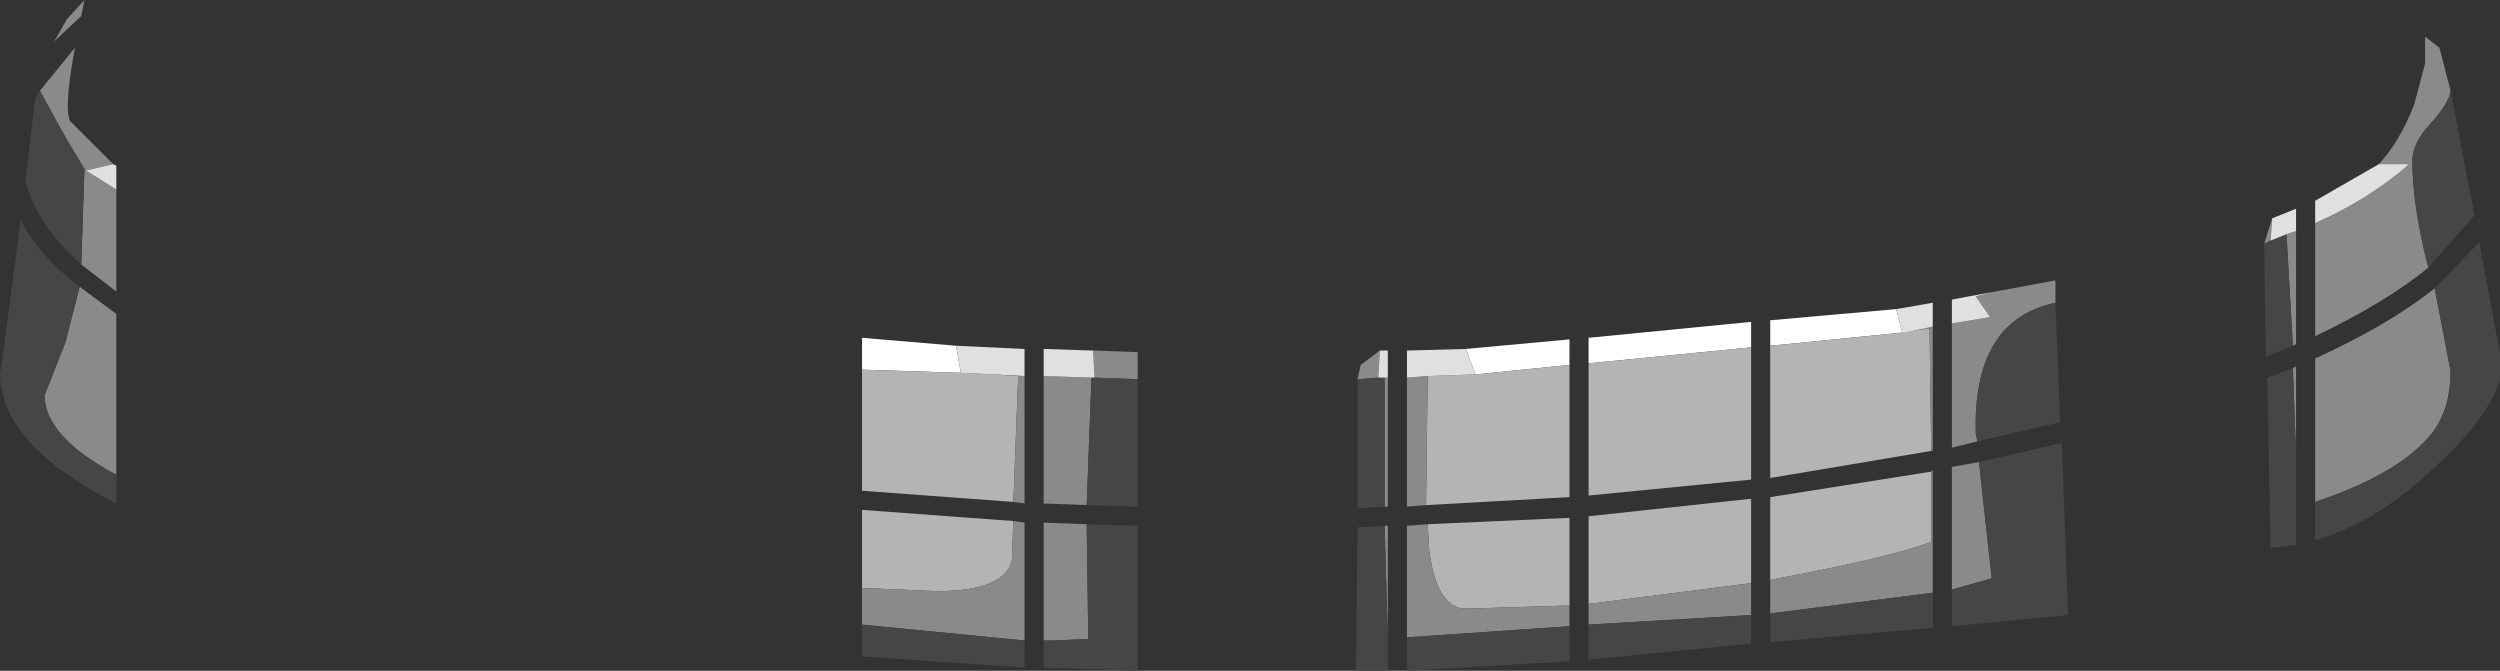 <?xml version="1.0" encoding="UTF-8" standalone="no"?>
<svg xmlns:ffdec="https://www.free-decompiler.com/flash" xmlns:xlink="http://www.w3.org/1999/xlink" ffdec:objectType="shape" height="21.05px" width="78.45px" xmlns="http://www.w3.org/2000/svg">
  <rect width="100%" height="100%" fill="#333333" stroke="none"/>
  <g transform="matrix(1.0, 0.0, 0.0, 1.0, 35.75, 19.8)">
    <path d="M10.55 -8.05 L10.25 -8.85 13.5 -9.15 13.5 -8.35 10.55 -8.05 M19.8 -8.95 L19.8 -9.75 23.75 -10.1 23.95 -9.35 23.8 -9.35 19.8 -8.95 M14.1 -8.4 L14.1 -9.2 19.2 -9.7 19.2 -8.9 14.1 -8.4 M-5.6 -8.1 L-8.7 -8.2 -8.7 -9.2 -5.75 -8.95 -5.6 -8.1" fill="#ffffff" fill-rule="evenodd" stroke="none"/>
    <path d="M9.0 -3.95 L9.05 -8.0 10.55 -8.05 13.5 -8.35 13.5 -4.2 9.0 -3.95 M13.5 -0.8 L10.25 -0.7 Q9.35 -0.7 9.1 -2.5 L9.05 -3.35 13.5 -3.55 13.5 -0.8 M24.85 -5.65 L19.8 -4.8 19.8 -8.95 23.8 -9.35 24.8 -9.5 24.85 -5.65 M19.2 -8.9 L19.2 -4.75 14.1 -4.25 14.1 -8.4 19.2 -8.9 M14.1 -0.85 L14.1 -3.6 19.2 -4.15 19.2 -1.5 14.1 -0.85 M24.85 -5.0 L24.85 -2.8 Q23.75 -2.35 20.05 -1.65 L19.8 -1.6 19.8 -4.2 24.85 -5.0 M-4.5 -8.05 L-3.8 -8.0 -3.95 -4.05 -8.7 -4.4 -8.7 -8.2 -5.6 -8.1 -4.5 -8.05 M-3.95 -3.45 L-4.0 -2.2 Q-4.25 -1.25 -6.35 -1.25 L-8.7 -1.35 -8.7 -3.8 -3.95 -3.45" fill="#b4b4b4" fill-rule="evenodd" stroke="none"/>
    <path d="M7.5 -7.95 L6.85 -7.9 6.95 -8.35 7.55 -8.8 7.5 -7.95 M7.7 -3.9 L7.7 -7.95 7.8 -7.95 7.8 -3.9 7.7 -3.9 M8.4 -7.95 L9.05 -8.0 9.0 -3.95 8.4 -3.9 8.4 -7.95 M9.05 -3.35 L9.1 -2.5 Q9.35 -0.7 10.25 -0.7 L13.5 -0.8 13.5 -0.15 8.4 0.2 8.4 -3.3 9.05 -3.35 M7.7 -3.3 L7.8 -3.3 7.8 0.25 7.7 -3.3 M24.9 -9.55 L24.9 -5.65 24.85 -5.65 24.8 -9.5 23.8 -9.35 23.95 -9.35 24.9 -9.55 M19.2 -1.5 L19.2 -0.5 14.1 -0.2 14.1 -0.85 19.2 -1.5 M19.8 -0.55 L19.8 -1.6 20.05 -1.65 Q23.75 -2.35 24.85 -2.8 L24.85 -5.0 24.9 -5.05 24.9 -1.2 19.8 -0.55 M38.9 -14.65 Q39.55 -15.35 40.0 -16.5 L40.35 -17.8 40.35 -18.65 40.8 -18.3 41.15 -16.95 Q41.1 -16.55 40.5 -15.9 39.95 -15.3 39.95 -14.75 39.95 -13.35 40.45 -11.4 39.1 -10.3 36.9 -9.25 L36.9 -12.8 Q38.6 -13.55 39.85 -14.65 L38.9 -14.65 M36.0 -12.45 L36.3 -12.55 36.3 -9.0 36.2 -8.95 36.0 -12.45 M35.55 -12.95 L35.5 -12.25 35.3 -12.15 35.55 -12.95 M26.85 -10.65 L28.75 -11.0 28.75 -10.3 Q26.15 -9.75 26.25 -6.2 L26.3 -5.95 25.5 -5.75 25.5 -9.65 26.7 -9.85 26.25 -10.5 26.85 -10.65 M25.5 -1.3 L25.5 -5.15 26.35 -5.3 26.75 -1.65 25.5 -1.3 M36.2 -8.25 L36.3 -8.3 36.3 -5.55 36.2 -8.25 M36.9 -4.05 L36.9 -8.55 Q39.2 -9.6 40.65 -10.75 L41.15 -8.15 Q41.15 -7.0 40.6 -6.25 39.6 -4.95 36.9 -4.05 M-33.65 -19.2 L-33.1 -19.8 -33.2 -19.3 -34.05 -18.5 -33.65 -19.2 M-34.5 -16.95 L-33.4 -18.3 Q-33.75 -16.4 -33.55 -16.0 L-32.2 -14.65 -33.05 -14.45 -32.1 -13.85 -32.1 -10.65 -33.2 -11.5 -33.1 -14.5 -33.7 -15.5 -34.5 -16.95 M-33.25 -10.8 L-32.1 -9.95 -32.1 -4.9 Q-34.35 -6.1 -34.35 -7.4 L-33.7 -9.05 -33.25 -10.8 M-3.95 -4.05 L-3.8 -8.0 -4.5 -8.05 -3.6 -8.0 -3.6 -4.0 -3.95 -4.05 M-1.45 -8.8 L-0.05 -8.75 -0.05 -7.9 -1.4 -7.95 -1.45 -8.8 M-1.65 -3.95 L-3.0 -4.0 -3.0 -8.0 -1.5 -7.95 -1.65 -3.95 M-8.7 -0.2 L-8.7 -1.35 -6.35 -1.25 Q-4.25 -1.25 -4.0 -2.2 L-3.95 -3.45 -3.6 -3.4 -3.6 0.3 -8.7 -0.2 M-3.0 0.3 L-3.0 -3.4 -1.65 -3.35 -1.6 0.25 -2.75 0.3 -3.0 0.3" fill="#8a8a8a" fill-rule="evenodd" stroke="none"/>
    <path d="M6.85 -7.9 L7.5 -7.95 7.7 -7.95 7.7 -3.9 6.85 -3.85 6.85 -7.9 M8.4 0.2 L13.5 -0.15 13.5 0.95 8.4 1.25 8.4 0.2 M7.8 0.25 L7.8 1.25 6.8 1.25 6.85 -3.25 7.7 -3.3 7.8 0.25 M19.2 -0.5 L19.2 0.4 17.15 0.6 14.1 0.9 14.1 -0.2 19.2 -0.5 M19.8 -0.55 L24.9 -1.2 24.9 -0.1 19.8 0.35 19.8 -0.55 M41.15 -16.95 L41.9 -13.05 40.45 -11.4 Q39.95 -13.35 39.95 -14.75 39.95 -15.3 40.5 -15.9 41.1 -16.55 41.15 -16.95 M35.5 -12.25 L36.0 -12.45 36.2 -8.95 35.35 -8.6 35.3 -12.15 35.5 -12.25 M26.3 -5.95 L26.25 -6.2 Q26.15 -9.75 28.75 -10.3 L28.9 -6.55 26.3 -5.95 M26.35 -5.3 L28.95 -5.9 29.15 -0.5 25.5 -0.15 25.5 -1.3 26.75 -1.65 26.35 -5.3 M36.3 -5.55 L36.3 -3.85 36.3 -2.7 35.5 -2.6 35.4 -7.95 36.2 -8.25 36.3 -5.55 M40.65 -10.75 L42.05 -12.2 42.7 -8.7 42.7 -7.85 Q42.25 -6.55 40.5 -5.0 38.8 -3.4 36.9 -2.85 L36.9 -4.05 Q39.6 -4.95 40.6 -6.25 41.15 -7.0 41.15 -8.15 L40.65 -10.75 M-33.2 -11.5 Q-34.6 -12.75 -34.95 -14.1 L-34.65 -16.7 -34.5 -16.95 -33.7 -15.5 -33.1 -14.5 -33.2 -11.5 M-32.1 -4.9 L-32.1 -4.0 Q-35.65 -5.8 -35.75 -8.0 L-35.1 -12.9 Q-34.55 -11.8 -33.25 -10.8 L-33.7 -9.05 -34.35 -7.4 Q-34.35 -6.1 -32.1 -4.9 M-0.05 -7.9 L-0.05 -3.9 -1.65 -3.95 -1.5 -7.95 -1.4 -7.95 -0.05 -7.9 M-8.7 -0.2 L-3.6 0.3 -3.6 1.15 -8.7 0.8 -8.7 -0.2 M-1.65 -3.35 L-0.05 -3.3 -0.05 1.25 -3.0 1.15 -3.0 0.3 -2.75 0.3 -1.6 0.25 -1.65 -3.35" fill="#464646" fill-rule="evenodd" stroke="none"/>
    <path d="M7.5 -7.95 L7.55 -8.8 7.8 -8.8 7.8 -7.95 7.7 -7.95 7.5 -7.95 M9.05 -8.0 L8.4 -7.95 8.4 -8.8 10.25 -8.85 10.55 -8.05 9.05 -8.0 M23.75 -10.1 L24.9 -10.3 24.9 -9.55 23.95 -9.35 23.75 -10.1 M36.9 -12.8 L36.9 -13.5 38.9 -14.65 39.85 -14.65 Q38.6 -13.55 36.9 -12.8 M36.3 -12.55 L36.0 -12.45 35.5 -12.25 35.55 -12.95 36.3 -13.25 36.3 -12.55 M26.85 -10.65 L26.25 -10.5 26.7 -9.85 25.5 -9.65 25.5 -10.4 26.85 -10.65 M-32.2 -14.65 L-32.1 -14.6 -32.1 -13.85 -33.05 -14.45 -32.2 -14.65 M-3.6 -8.0 L-4.5 -8.05 -5.6 -8.1 -5.75 -8.95 -3.6 -8.85 -3.6 -8.0 M-3.0 -8.0 L-3.0 -8.85 -1.45 -8.8 -1.4 -7.95 -1.5 -7.95 -3.0 -8.0" fill="#e0e0e0" fill-rule="evenodd" stroke="none"/>
  </g>
</svg>
